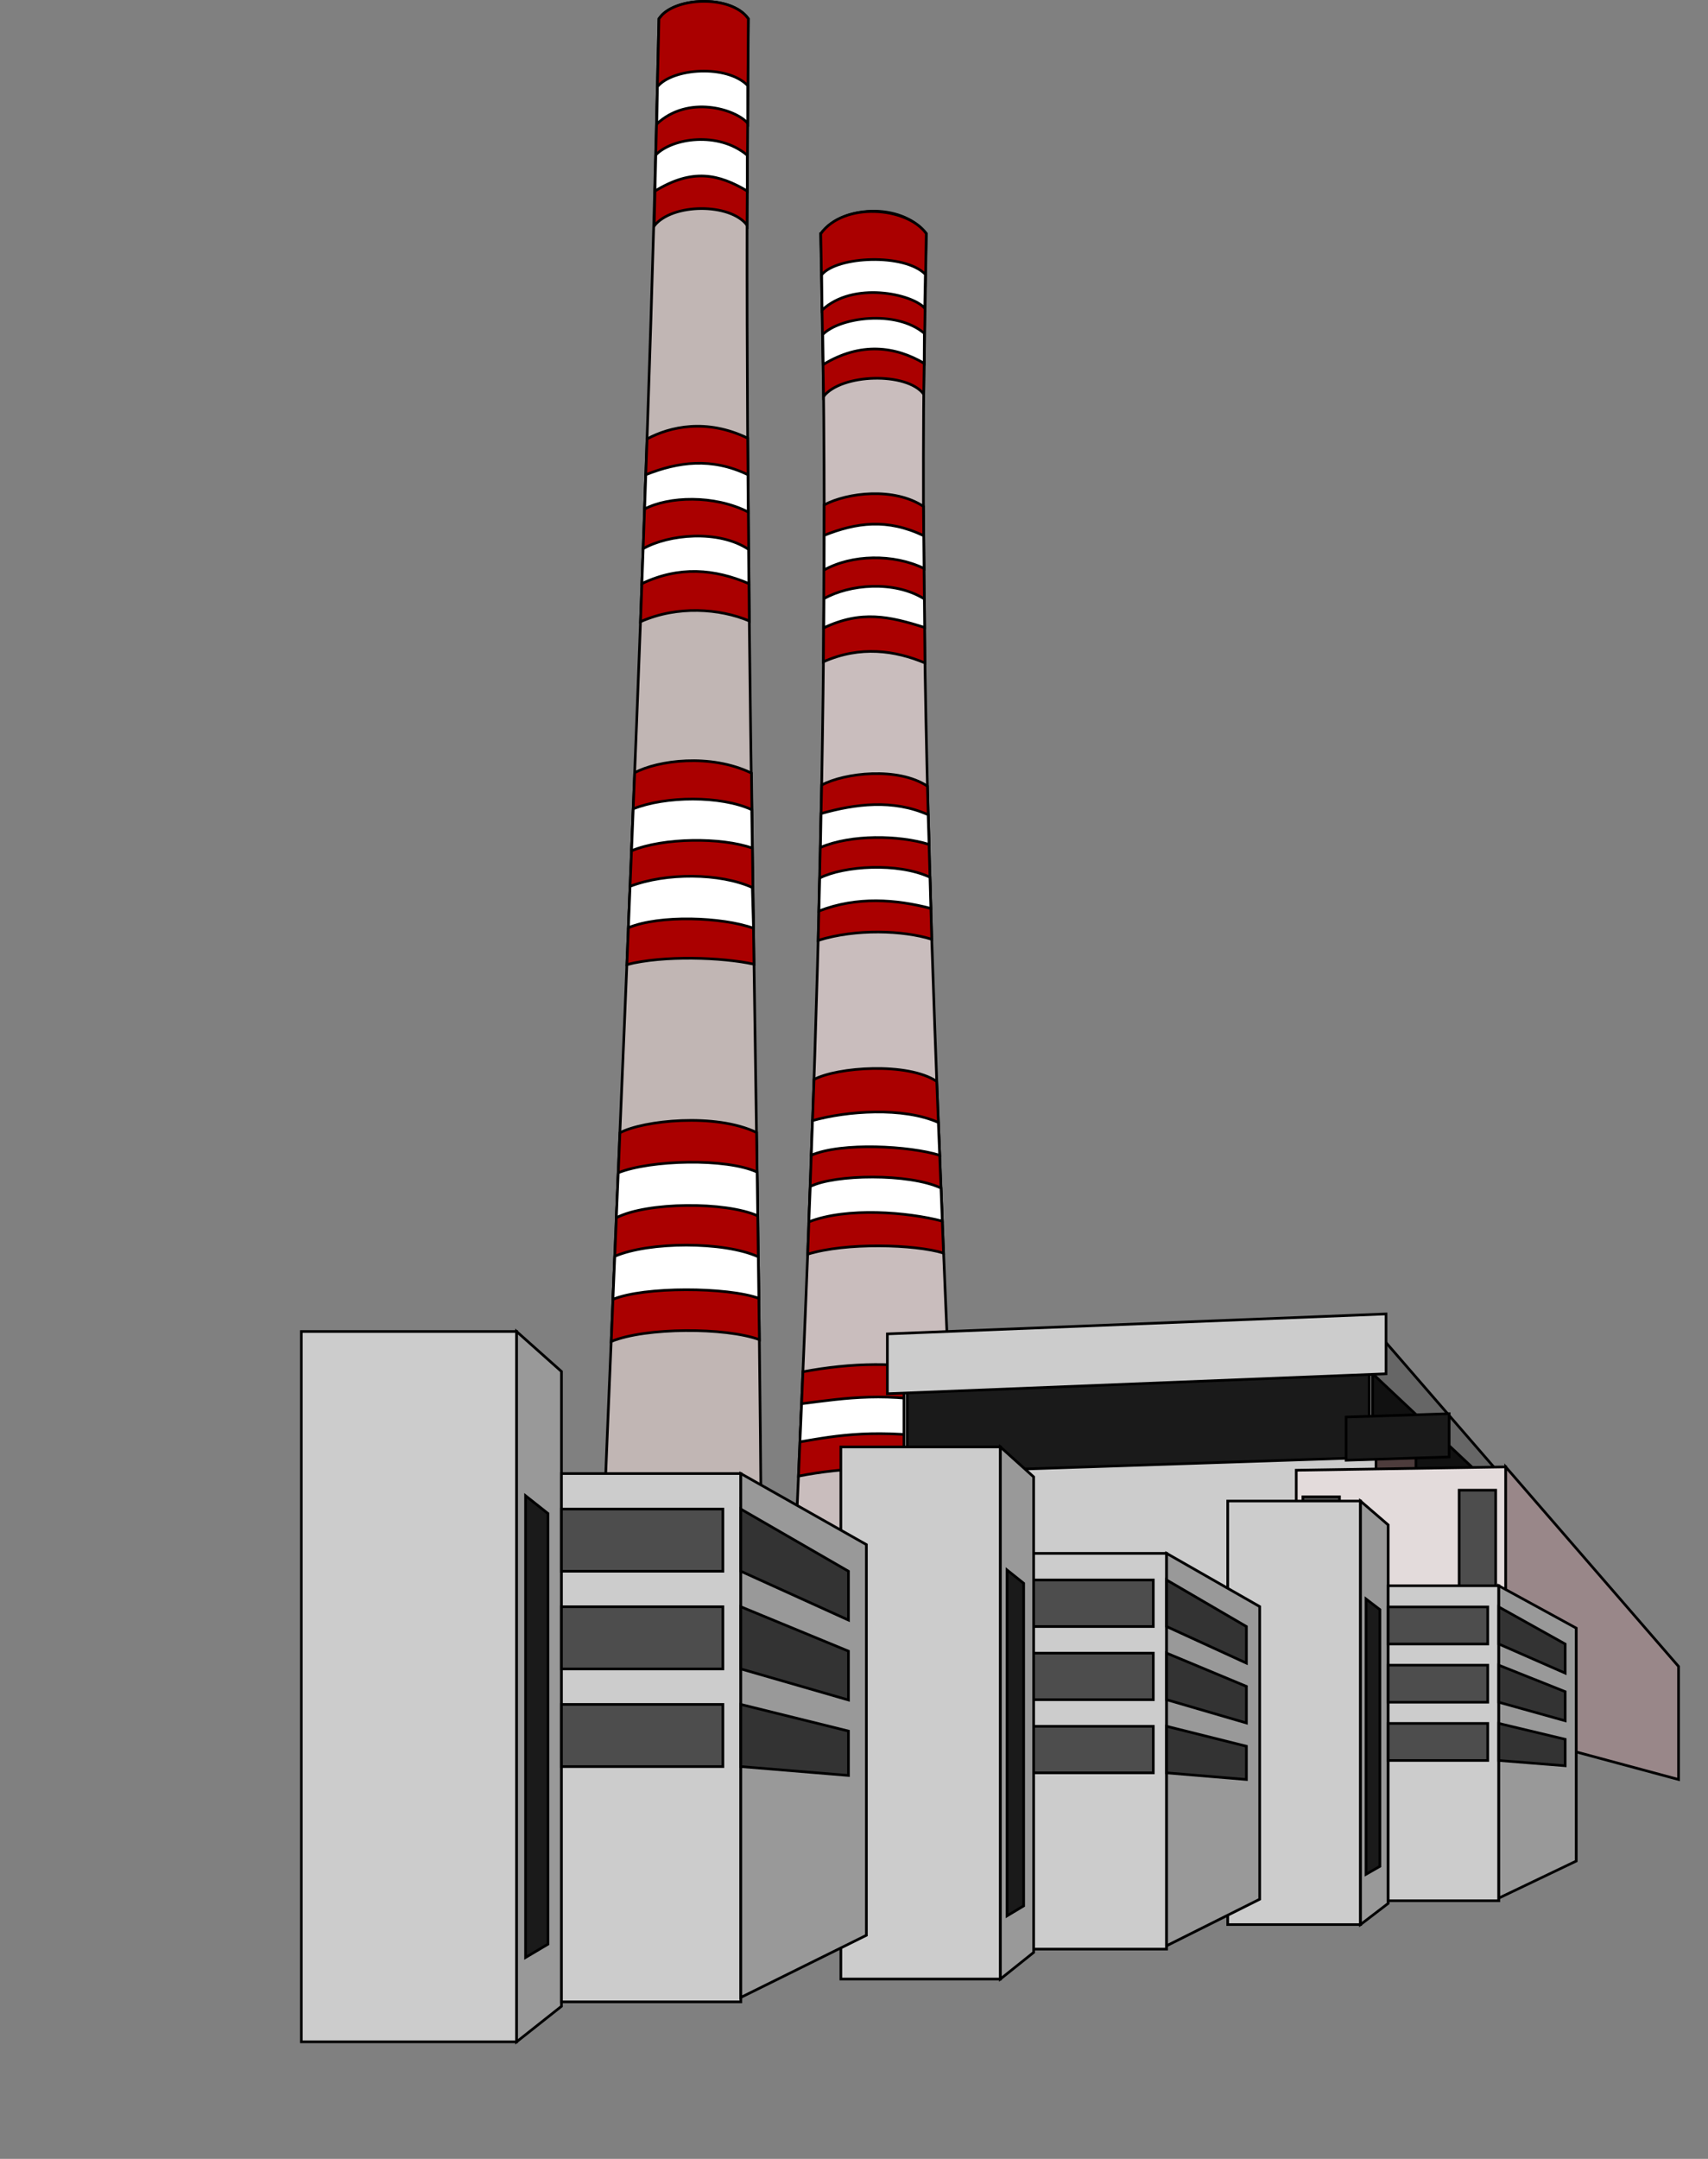 <?xml version="1.0" encoding="UTF-8" standalone="no"?>
<svg
   xmlns:dc="http://purl.org/dc/elements/1.1/"
   xmlns:cc="http://creativecommons.org/ns#"
   xmlns:rdf="http://www.w3.org/1999/02/22-rdf-syntax-ns#"
   xmlns:svg="http://www.w3.org/2000/svg"
   xmlns="http://www.w3.org/2000/svg"
   xmlns:sodipodi="http://sodipodi.sourceforge.net/DTD/sodipodi-0.dtd"
   xmlns:inkscape="http://www.inkscape.org/namespaces/inkscape"
   id="svg2"
   viewBox="0 0 2569 3246"
   version="1.1"
   inkscape:version="0.48.4 r9939"
   width="100%"
   height="100%"
   sodipodi:docname="1316029514.svg">
  <rect x="0" y="0" width="2569" height="3246" fill="#808080" stroke="none"/>
  <defs
     id="defs118" />
  <sodipodi:namedview
     pagecolor="#ffffff"
     bordercolor="#666666"
     borderopacity="1"
     objecttolerance="10"
     gridtolerance="10"
     guidetolerance="10"
     inkscape:pageopacity="0"
     inkscape:pageshadow="2"
     inkscape:window-width="1119"
     inkscape:window-height="906"
     id="namedview116"
     showgrid="false"
     inkscape:zoom="0.20564042"
     inkscape:cx="1284.85"
     inkscape:cy="1623"
     inkscape:window-x="1629"
     inkscape:window-y="89"
     inkscape:window-maximized="0"
     inkscape:current-layer="svg2" />
  <g
     id="layer2"
     transform="translate(524.7 603.19)">
    <g
       id="g4032"
       stroke="#000"
       stroke-width="4">
      <g
         id="g4012">
        <path
           id="path3070"
           d="m621.18 1855.6c-3.224-805.91-29.399-1610.7-20.331-2430.6-25.927-36.681-112.74-32.877-134.4 0-17.422 798.48-58.353 1622.1-89.465 2422.9z"
           stroke-width="4"
           fill="#c1b6b4" />
        <g
           id="g3994"
           stroke-width=".882">
          <g
             id="g3864"
             transform="matrix(4.534 0 0 4.534 -2837.3 -2467)">
            <path
               id="path3842"
               d="m743.12 411.53c-5.336 0.092-10.578 1.651-13.406 4.469-0.355 0.404-0.703 0.844-1.062 1.281l-1.58 68.714c5.936-7.594 25.258-7.662 30.815-0.242l0.421-68.473c-0.294-0.369-0.579-0.712-0.875-1.062-3.129-3.306-8.772-4.783-14.312-4.688z"
               fill="#a00" />
            <path
               id="path3854"
               d="m727.34 474.43c12.463-7.641 21.185-5.604 30.619-0.002l-0.004-11.867c-9.479-8.027-24.895-5.761-30.339-0.124z"
               fill="#fff" />
            <path
               id="path3856"
               d="m727.93 452.2c10.349-9.725 26.105-4.995 30.173-0.252l-0.003-12.499c-6.809-7.043-24.883-5.833-29.959 0.393z"
               fill="#fff" />
          </g>
          <g
             id="g3869"
             transform="matrix(4.534 0 0 4.534 -2837.3 -2467)">
            <path
               id="path3862"
               d="m722.54 617.24c12.239-5.436 26.247-4.378 36.092-0.251l-0.542-60.61c-13.662-6.595-25.725-3.834-33.38 0.257z"
               fill="#a00" />
            <path
               id="path3858"
               d="m723 604.61c12.423-5.889 24.065-4.857 35.49-0.003l-0.113-11.363c-10.024-6.64-26.584-4.974-34.954-0.226z"
               fill="#fff" />
            <path
               id="path3860"
               d="m723.9 579.86 0.399-11.368c10.686-4.264 21.845-5.793 33.872 0.006l0.1 12.373c-11.372-5.788-26.457-5.152-34.37-1.011z"
               fill="#fff" />
          </g>
          <g
             id="g3874"
             transform="matrix(4.534 0 0 4.534 -2831.6 -1963.4)">
            <path
               id="path3876"
               d="m716.76 619.88c12.06-3.114 31.606-2.462 42.165-0.12l-0.842-63.383c-13.662-6.595-31.087-4.215-38.743-0.125z"
               fill="#a00" />
            <path
               id="path3878"
               d="m717.27 607.65c10.281-4.282 31.092-3.574 41.502 0.185l-0.386-13.517c-10.738-4.854-28.626-4.967-40.567-0.398z"
               fill="#fff" />
            <path
               id="path3880"
               d="m718.31 582.13 0.56-13.912c10.686-4.264 29.062-4.443 39.303 0.284l0.183 12.751c-10.247-3.643-29.518-3.483-40.046 0.877z"
               fill="#fff" />
          </g>
          <g
             id="g3882"
             transform="matrix(4.534 0 0 4.534 -2823.9 -1423)">
            <path
               id="path3884"
               d="m709.86 625.67c11.425-4.701 37.892-4.724 49.163-0.604l-0.933-68.683c-13.662-6.595-37.677-4.006-45.332 0.085z"
               fill="#a00" />
            <path
               id="path3886"
               d="m710.44 611.7c10.281-4.282 37.984-4.097 48.395-0.338l-0.187-13.768c-11.428-5.199-36.323-5.066-47.607-0.168z"
               fill="#fff" />
            <path
               id="path3888"
               d="m711.57 584.63 0.623-14.919c10.686-4.264 35.825-4.938 46.067-0.211l0.197 14.515c-10.627-4.783-36.65-4.618-46.887 0.615z"
               fill="#fff" />
          </g>
        </g>
      </g>
      <g
         id="g3971">
        <path
           id="path3068"
           d="m665.22 1868.8 253.33-4.858c-26.86-702.9-67.77-1400.6-50.02-2115.9-38.52-47.96-127.57-42.02-158.78 0.26 18.74 739.91-16.93 1490.3-44.53 2120.5z"
           stroke-width="4"
           fill="#c9bdbd" />
        <g
           id="g3950"
           stroke-width=".882">
          <g
             id="g3908"
             transform="matrix(4.534 0 0 4.534 -2594 -2143.7)">
            <path
               id="path3910"
               d="m728.66 417.28 0.947 53.946c5.936-7.594 27.661-8.175 33.219-0.755l0.854-53.252c-6.435-8.896-27.385-10.588-35.02 0.061z"
               fill="#a00" />
            <path
               id="path3912"
               d="m729.48 460.67c12.463-7.641 24.07-5.998 33.504-0.396l0.053-9.959c-9.479-8.027-28.255-5.25-33.699 0.386z"
               fill="#fff" />
            <path
               id="path3914"
               d="m729.1 442.61c10.349-9.725 29.996-5.367 34.064-0.624l0.207-11.241c-6.809-7.043-29.322-6.076-34.398 0.15z"
               fill="#fff" />
          </g>
          <g
             id="g3916"
             transform="matrix(4.534 0 0 4.534 -2573 -2361.5)">
            <path
               id="path3918"
               d="m724.93 607.26c12.239-5.436 23.829-3.739 33.674 0.388l-0.495-51.9c-9.748-6.469-25.278-4.591-32.934-0.5z"
               fill="#a00" />
            <path
               id="path3920"
               d="m725.04 596.02c12.423-5.889 21.795-3.835 33.459-0.118l-0.09-9.471c-10.024-6.261-24.932-4.851-33.302-0.102z"
               fill="#fff" />
            <path
               id="path3922"
               d="m725.15 576.83 0.029-11.493c10.686-4.264 20.999-5.662 33.027 0.137l0.103 10.852c-10.24-4.97-24.027-4.608-33.159 0.504z"
               fill="#fff" />
          </g>
          <g
             id="g3924"
             transform="matrix(4.534 0 0 4.534 -2576.8 -1940.3)">
            <path
               id="path3926"
               d="m724.02 606.75c12.618-3.919 28.126-3.327 37.678-0.368l-1.44-50.764c-9.748-6.469-27.422-4.459-35.077-0.368z"
               fill="#a00" />
            <path
               id="path3928"
               d="m724.27 597.03c12.617-4.92 25.614-3.879 37.137-0.869l-0.293-10.346c-10.665-4.98-28.558-3.791-36.577 0.256z"
               fill="#fff" />
            <path
               id="path3930"
               d="m724.77 575.94 0.2-11.234c11.321-3.205 23.857-4.824 35.527 0.379l0.312 9.857c-9.971-3.108-25.902-3.35-36.039 0.999z"
               fill="#fff" />
          </g>
          <g
             id="g3932"
             transform="matrix(4.534 0 0 4.534 -2588.3 -1497.6)">
            <path
               id="path3934"
               d="m723.08 613.18c12.618-3.919 35.527-3.321 45.08-0.362l-2.267-56.939c-9.748-6.469-33.062-4.727-40.717-0.636z"
               fill="#a00" />
            <path
               id="path3936"
               d="m723.47 602.46c12.617-4.92 32.733-3.256 44.255-0.246l-0.422-10.967c-10.665-4.98-35.349-4.561-43.368-0.515z"
               fill="#fff" />
            <path
               id="path3938"
               d="m724.27 580.36 0.415-11.479c11.321-3.205 30.062-4.589 41.732 0.614l0.455 10.886c-9.971-3.108-32.464-4.369-42.602-0.021z"
               fill="#fff" />
          </g>
          <g
             id="g3944"
             transform="matrix(4.534 0 0 4.534 -2837.3 -2467)">
            <path
               id="path3940"
               d="m776.42 865.98-1.478 34.599c14.947-2.904 31.564-3.661 51.217-0.516l-1.419-33.844c-16.476-3.773-32.515-3.186-48.319-0.239z"
               fill="#a00" />
            <path
               id="path3942"
               d="m775.43 889.23 0.547-12.657c14.573-1.86 28.773-4.136 49.224 0.534l0.474 11.355c-25.144-3.721-37.563-1.414-50.245 0.769z"
               fill="#fff" />
          </g>
        </g>
      </g>
    </g>
  </g>
  <g
     id="layer3"
     transform="translate(524.7 603.19)">
    <g
       id="g4148"
       stroke="#000"
       stroke-width="4">
      <path
         id="path4120"
         d="m1540 1392.4 260 300-260 140z"
         fill="#666" />
      <g
         id="g4141">
        <g
           id="g4132">
          <path
             id="path4126"
             d="m840 1622.4v-145l695-35v165z"
             fill="#1a1a1a" />
          <path
             id="path4128"
             d="m840 1622.4h-5v-140h5z"
             fill="#b3b3b3" />
          <path
             id="path4130"
             d="m1535 1597.4v-145h5v145z"
             fill="#b3b3b3" />
        </g>
        <path
           id="path4139"
           d="m1540 1587.4 205 135 45-25-250-235z"
           fill="#111" />
      </g>
      <path
         id="path4122"
         d="m810 1492.4v-90l750-30v90z"
         fill="#ccc" />
      <path
         id="path4124"
         d="m1560 1587.4v225l-750 15v-215z"
         fill="#ccc" />
    </g>
  </g>
  <g
     id="layer4"
     transform="translate(524.7 603.19)">
    <g
       id="g4209"
       stroke="#000"
       stroke-width="4">
      <path
         id="path4179"
         d="m1545 1617.4v-40h60v40z"
         fill="#4d3c3c" />
      <g
         id="g4187">
        <path
           id="path4170"
           d="m1425 1607.4 315-5v400h-315z"
           fill="#e3dbdb" />
        <g
           id="g4183"
           fill="#4d4d4d">
          <path
             id="path4173"
             d="m1435 1647.4v200h55v-200z" />
          <path
             id="path4175"
             d="m1670 1637.4h55v215h-55z" />
        </g>
      </g>
      <path
         id="path4177"
         d="m1740 2002.4v-400l260 300v170z"
         fill="#998789" />
      <path
         id="path4181"
         d="m1500 1592.4v-65l155-5v65z"
         fill="#1a1a1a" />
    </g>
  </g>
  <g
     id="layer5"
     transform="translate(524.7 603.19)">
    <g
       id="g4327"
       stroke="#000">
      <g
         id="g4275"
         stroke-width="4.916"
         transform="matrix(.832 0 0 .796 706.26 402.11)">
        <g
           id="g4277">
          <path
             id="path4279"
             d="m740 1572.4v800h240v-800z"
             fill="#ccc" />
          <path
             id="path4281"
             d="m980 1572.4 50 45v715l-50 40z"
             fill="#999" />
          <path
             id="path4283"
             d="m1030 1732.4h200v595h-200z"
             fill="#ccc" />
          <path
             id="path4285"
             d="m1230 1732.4 140 80v440l-140 70z"
             fill="#999" />
        </g>
        <path
           id="path4287"
           d="m990 1757.4 25 20v485l-25 15z"
           fill="#1a1a1a" />
        <path
           id="path4289"
           d="m1030 1772.4v70h180v-70z"
           fill="#4d4d4d" />
        <path
           id="path4291"
           d="m1030 1882.4v70h180v-70z"
           fill="#4d4d4d" />
        <path
           id="path4293"
           d="m1030 1992.4v70h180v-70z"
           fill="#4d4d4d" />
        <path
           id="path4295"
           d="m1230 1772.4 120 70v55l-120-55z"
           fill="#333" />
        <path
           id="path4297"
           d="m1230 1882.4 120 50v55l-120-35z"
           fill="#333" />
        <path
           id="path4299"
           d="m1230 1992.4 120 30v50l-120-10z"
           fill="#333" />
      </g>
      <g
         id="g4261"
         stroke-width="4">
        <g
           id="g4241">
          <path
             id="path4229"
             d="m740 1572.4v800h240v-800z"
             fill="#ccc" />
          <path
             id="path4235"
             d="m980 1572.4 50 45v715l-50 40z"
             fill="#999" />
          <path
             id="path4237"
             d="m1030 1732.4h200v595h-200z"
             fill="#ccc" />
          <path
             id="path4239"
             d="m1230 1732.4 140 80v440l-140 70z"
             fill="#999" />
        </g>
        <path
           id="path4247"
           d="m990 1757.4 25 20v485l-25 15z"
           fill="#1a1a1a" />
        <path
           id="path4249"
           d="m1030 1772.4v70h180v-70z"
           fill="#4d4d4d" />
        <path
           id="path4251"
           d="m1030 1882.4v70h180v-70z"
           fill="#4d4d4d" />
        <path
           id="path4253"
           d="m1030 1992.4v70h180v-70z"
           fill="#4d4d4d" />
        <path
           id="path4255"
           d="m1230 1772.4 120 70v55l-120-55z"
           fill="#333" />
        <path
           id="path4257"
           d="m1230 1882.4 120 50v55l-120-35z"
           fill="#333" />
        <path
           id="path4259"
           d="m1230 1992.4 120 30v50l-120-10z"
           fill="#333" />
      </g>
      <g
         id="g4301"
         stroke-width="2.981"
         transform="matrix(1.349 0 0 1.335 -1069.7 -700.34)">
        <g
           id="g4303">
          <path
             id="path4305"
             d="m740 1572.4v800h240v-800z"
             fill="#ccc" />
          <path
             id="path4307"
             d="m980 1572.4 50 45v715l-50 40z"
             fill="#999" />
          <path
             id="path4309"
             d="m1030 1732.4h200v595h-200z"
             fill="#ccc" />
          <path
             id="path4311"
             d="m1230 1732.4 140 80v440l-140 70z"
             fill="#999" />
        </g>
        <path
           id="path4313"
           d="m990 1757.4 25 20v485l-25 15z"
           fill="#1a1a1a" />
        <path
           id="path4315"
           d="m1030 1772.4v70h180v-70z"
           fill="#4d4d4d" />
        <path
           id="path4317"
           d="m1030 1882.4v70h180v-70z"
           fill="#4d4d4d" />
        <path
           id="path4319"
           d="m1030 1992.4v70h180v-70z"
           fill="#4d4d4d" />
        <path
           id="path4321"
           d="m1230 1772.4 120 70v55l-120-55z"
           fill="#333" />
        <path
           id="path4323"
           d="m1230 1882.4 120 50v55l-120-35z"
           fill="#333" />
        <path
           id="path4325"
           d="m1230 1992.4 120 30v50l-120-10z"
           fill="#333" />
      </g>
    </g>
  </g>
  <g
     id="layer6"
     transform="translate(524.7 603.19)">
    <g
       id="g4452"
       stroke-width="1px"
       stroke="#000" />
  </g>
</svg>
